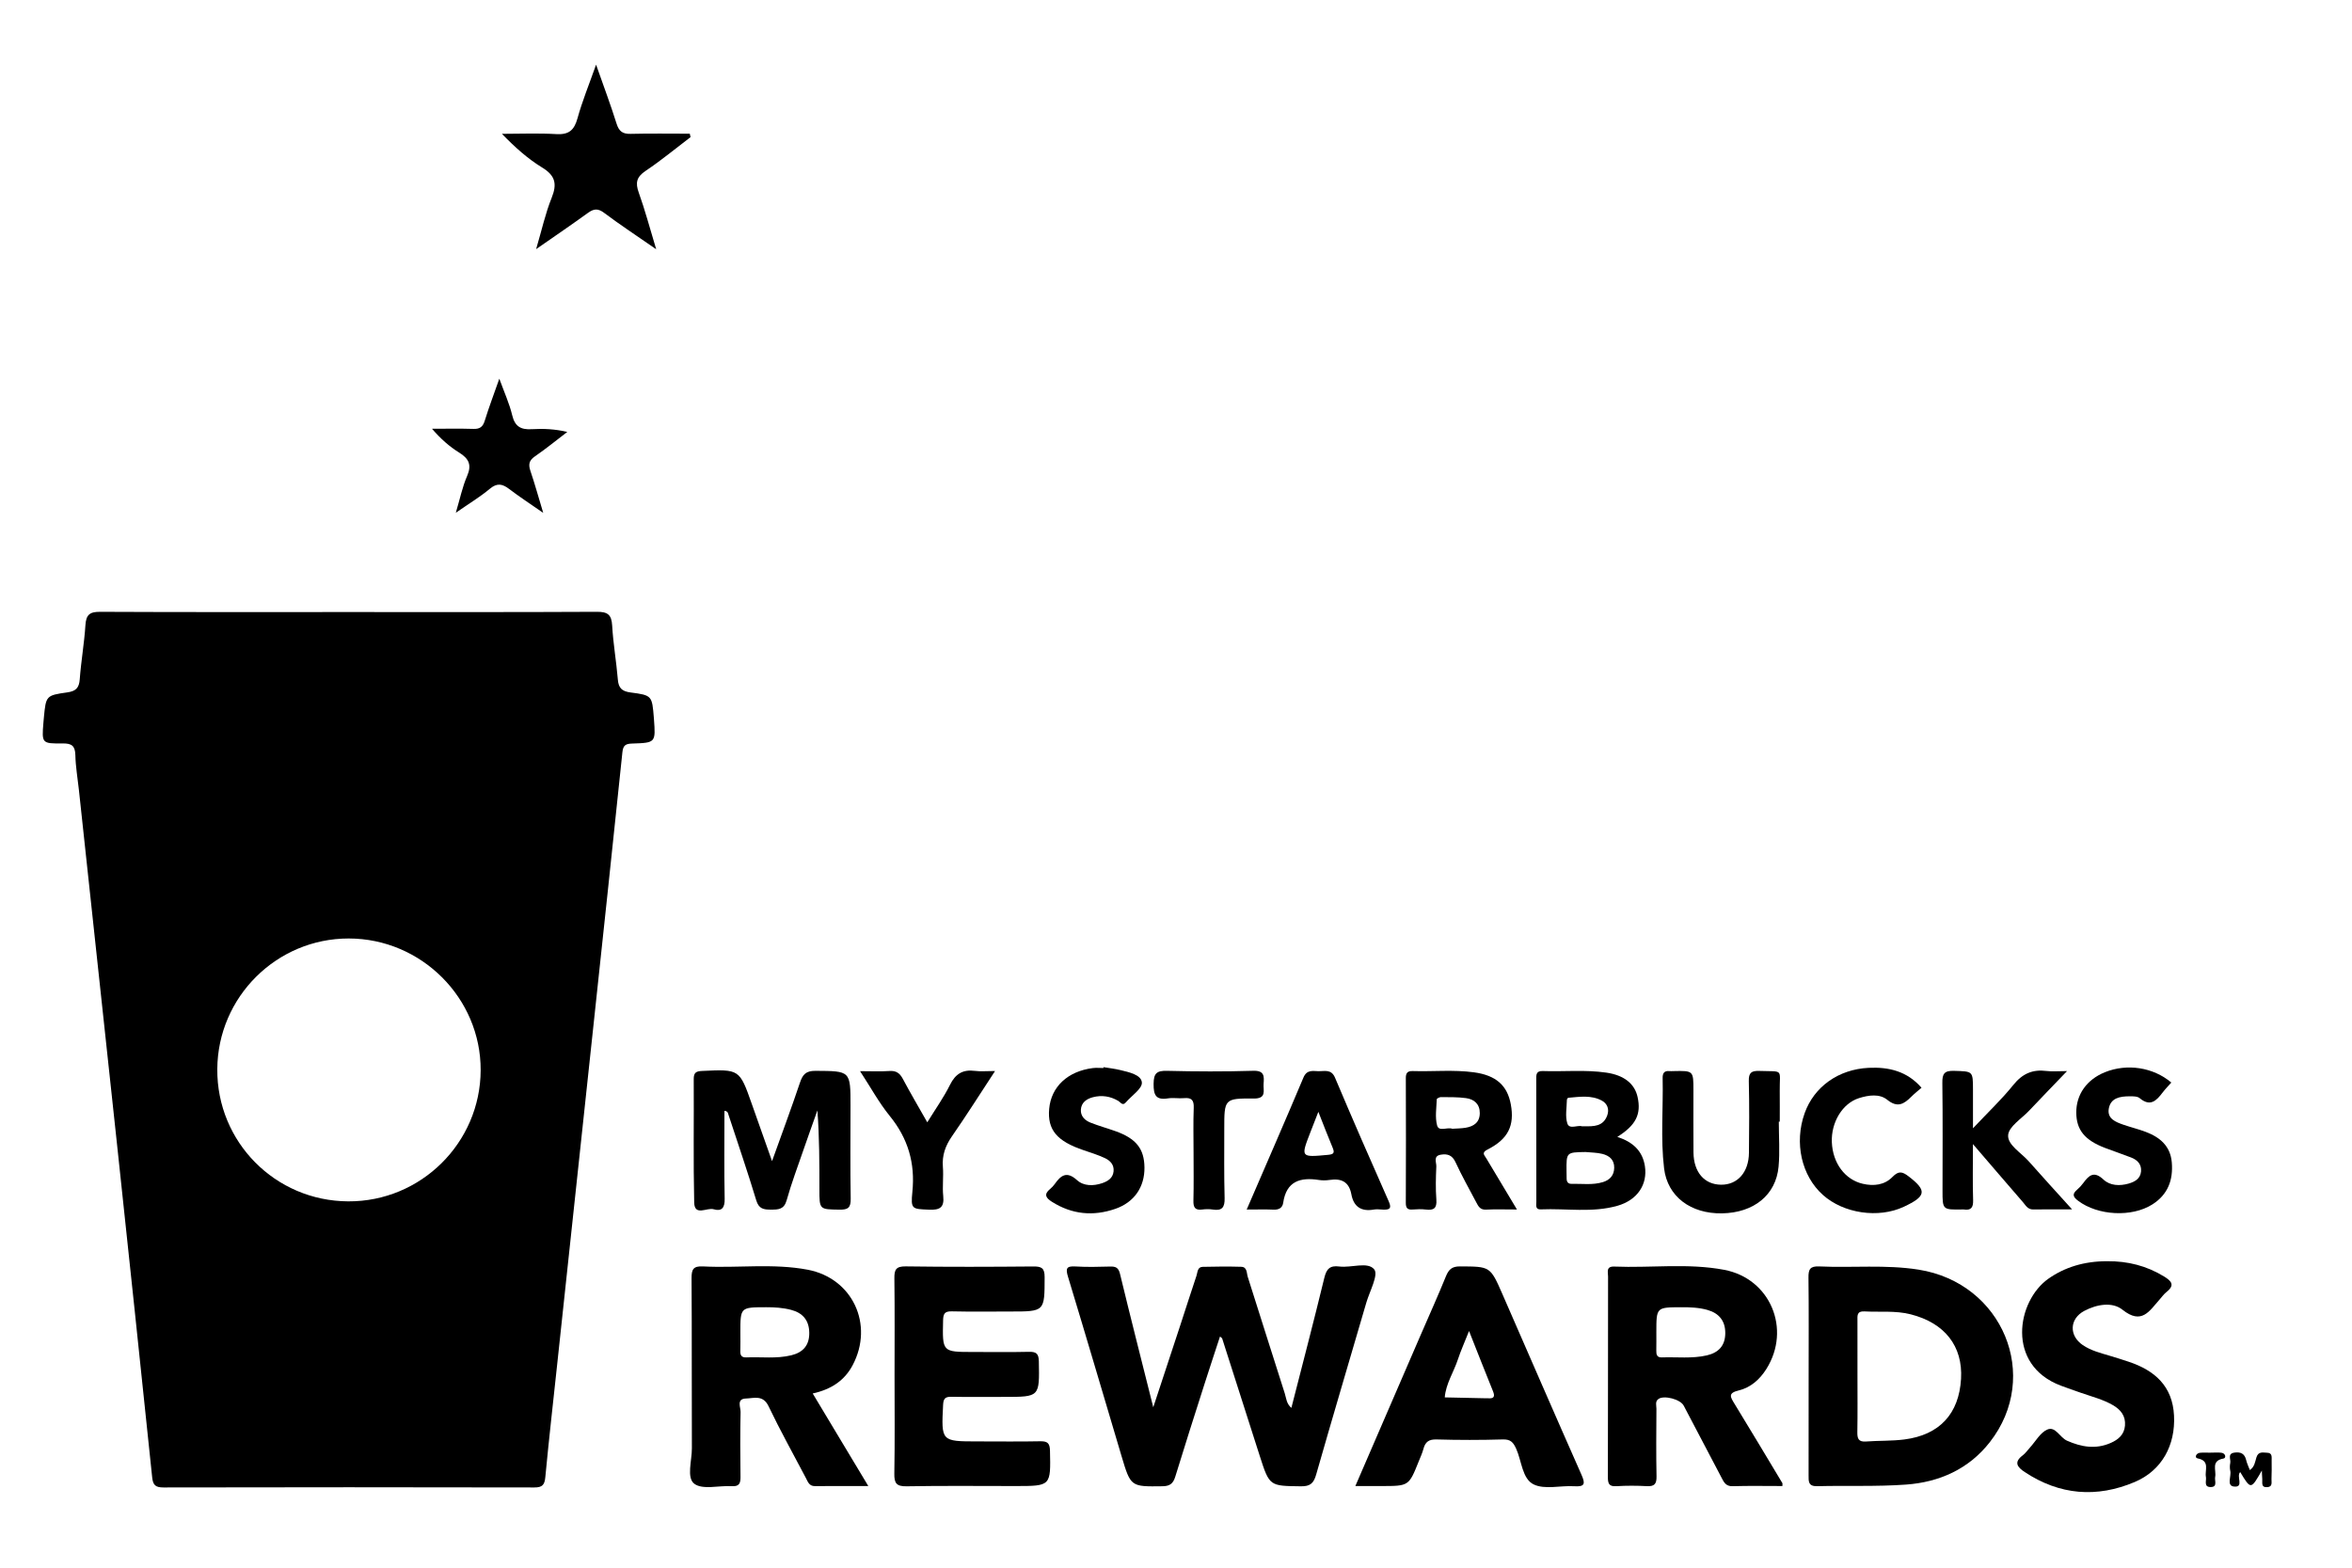 <?xml version="1.0"?>

<!-- Generator: Adobe Illustrator 19.2.0, SVG Export Plug-In . SVG Version: 6.00 Build 0)  -->
<svg version="1.1" id="Layer_1" xmlns="http://www.w3.org/2000/svg" xmlns:xlink="http://www.w3.org/1999/xlink" x="0px" y="0px" width="600px" height="400px" viewBox="0 0 600 400" enable-background="new 0 0 600 400" xml:space="preserve">
<path d="M294.199,359.069c2.51-7.612,4.726-14.316,6.928-21.024c1.372-4.178,2.698-8.371,4.1-12.54
	c0.296-0.882,0.208-2.232,1.588-2.265c3.275-0.078,6.554-0.113,9.827-0.014c1.554,0.047,1.354,1.601,1.669,2.588
	c3.152,9.878,6.241,19.777,9.416,29.648c0.399,1.24,0.428,2.697,1.705,3.763c2.839-11.12,5.727-22.114,8.401-33.16
	c0.558-2.306,1.43-3.223,3.814-2.915c3.077,0.398,7.283-1.323,8.93,0.746c1.118,1.404-1.18,5.578-2.03,8.49
	c-4.265,14.614-8.605,29.207-12.788,43.844c-0.63,2.204-1.478,3.036-3.891,3.004c-8.001-0.107-8.013,0.011-10.513-7.783
	c-3.201-9.981-6.384-19.967-9.58-29.949c-0.024-0.076-0.134-0.125-0.548-0.489c-1.329,4.064-2.628,7.959-3.876,11.87
	c-2.535,7.948-5.087,15.891-7.527,23.868c-0.542,1.771-1.351,2.446-3.276,2.471c-8.083,0.107-8.096,0.182-10.452-7.728
	c-4.538-15.237-9.015-30.493-13.638-45.704c-0.651-2.142-0.426-2.788,1.903-2.647c2.927,0.177,5.874,0.1,8.809,0.021
	c1.426-0.039,2.155,0.243,2.546,1.862C288.39,336.099,291.206,347.135,294.199,359.069z"></path>
<path d="M228.202,350.918c0-8.241,0.066-16.482-0.043-24.721c-0.029-2.211,0.378-3.11,2.901-3.074
	c10.835,0.155,21.674,0.118,32.51,0.021c2.108-0.019,2.924,0.359,2.918,2.727c-0.021,8.766,0.077,8.766-8.739,8.766
	c-4.967,0-9.936,0.078-14.9-0.04c-1.812-0.043-2.225,0.542-2.264,2.295c-0.182,8.07-0.243,8.069,7.664,8.068
	c4.741-0.001,9.484,0.075,14.223-0.038c1.863-0.044,2.502,0.455,2.54,2.427c0.174,9.074,0.238,9.072-8.72,9.073
	c-4.515,0-9.032,0.058-13.546-0.028c-1.573-0.03-2.076,0.401-2.159,2.06c-0.465,9.328-0.517,9.325,8.82,9.326
	c5.306,0,10.612,0.073,15.916-0.034c1.859-0.038,2.489,0.437,2.532,2.417c0.195,9.007,0.264,9.005-8.791,9.006
	c-9.257,0-18.515-0.103-27.769,0.065c-2.624,0.048-3.192-0.789-3.149-3.254C228.293,367.627,228.202,359.272,228.202,350.918z"></path>
<path d="M537.586,321.805c5.195-0.049,10.031,1.166,14.493,3.907c1.878,1.154,2.793,2.202,0.617,3.932
	c-0.698,0.555-1.23,1.318-1.832,1.992c-2.56,2.866-4.503,6.467-9.408,2.55c-2.604-2.08-6.559-1.39-9.724,0.277
	c-3.815,2.009-3.981,6.319-0.405,8.743c2.083,1.412,4.515,2.015,6.892,2.727c1.619,0.485,3.232,0.992,4.835,1.527
	c6.651,2.22,11.172,6.228,11.545,13.739c0.376,7.571-3.106,14.005-10.021,16.936c-9.683,4.104-19.157,3.36-28.058-2.533
	c-1.878-1.243-2.881-2.492-0.517-4.267c0.71-0.533,1.232-1.315,1.841-1.982c1.446-1.585,2.615-3.794,4.411-4.591
	c2.104-0.934,3.199,2.019,5.052,2.837c3.687,1.628,7.31,2.238,11.108,0.588c1.965-0.854,3.478-2.125,3.671-4.437
	c0.203-2.437-1.049-4.042-3.059-5.211c-2.564-1.491-5.426-2.193-8.188-3.163c-1.701-0.597-3.407-1.183-5.095-1.817
	c-14.072-5.283-11.276-21.646-3.142-27.329C526.664,323.392,531.603,321.784,537.586,321.805z"></path>
<path d="M184.807,283.436c0,7.551-0.095,15.005,0.057,22.454c0.047,2.292-0.745,3.26-2.828,2.651
	c-1.687-0.492-4.862,1.869-4.944-1.716c-0.238-10.496-0.053-21.001-0.118-31.502c-0.011-1.695,0.651-2.002,2.183-2.073
	c9.499-0.437,9.494-0.473,12.63,8.424c1.637,4.645,3.285,9.287,5.163,14.593c2.563-7.154,4.951-13.562,7.126-20.042
	c0.699-2.081,1.528-3.015,3.95-2.998c8.941,0.061,8.943-0.051,8.942,8.9c-0.001,7.904-0.09,15.81,0.049,23.712
	c0.04,2.271-0.642,2.843-2.847,2.806c-5.136-0.087-5.137,0.033-5.136-5.202c0.001-6.659,0-13.317-0.513-20.121
	c-1.189,3.363-2.4,6.718-3.562,10.091c-1.468,4.261-3.062,8.49-4.277,12.824c-0.671,2.395-2.135,2.399-4.041,2.399
	c-1.832,0-3.054-0.173-3.713-2.354c-2.216-7.332-4.711-14.579-7.091-21.861C185.702,284.004,185.695,283.522,184.807,283.436z"></path>
<path d="M167.395,63.596c-5.019-3.48-9.257-6.264-13.304-9.3c-1.596-1.197-2.654-1.03-4.132,0.042
	c-4.1,2.976-8.296,5.819-13.193,9.23c1.444-4.891,2.364-9.128,3.963-13.091c1.42-3.52,0.958-5.665-2.401-7.716
	c-3.641-2.223-6.882-5.1-10.284-8.614c4.628,0,9.269-0.201,13.881,0.069c3.186,0.187,4.559-0.998,5.391-4.012
	c1.211-4.39,2.957-8.632,4.747-13.709c1.954,5.565,3.726,10.262,5.223,15.045c0.615,1.965,1.546,2.663,3.579,2.613
	c5.031-0.124,10.067-0.041,15.101-0.041c0.065,0.291,0.13,0.581,0.195,0.872c-3.811,2.896-7.507,5.963-11.475,8.624
	c-2.324,1.558-2.637,3.038-1.729,5.561C164.55,53.593,165.749,58.158,167.395,63.596z"></path>
<path d="M503.3,291.919c0,5.504-0.097,9.889,0.045,14.266c0.062,1.908-0.493,2.716-2.411,2.413c-0.11-0.017-0.226-0.003-0.339-0.001
	c-5.056,0.085-5.055,0.085-5.053-4.85c0.003-9.151,0.081-18.304-0.045-27.453c-0.032-2.308,0.501-3.138,2.952-3.064
	c4.849,0.147,4.856,0.002,4.863,4.824c0.005,2.999,0.001,5.998,0.001,9.829c3.824-4.061,7.322-7.37,10.316-11.086
	c2.302-2.857,4.889-3.988,8.423-3.536c1.423,0.182,2.889,0.03,5.256,0.03c-3.572,3.724-6.647,6.896-9.682,10.106
	c-1.935,2.046-5.198,4.054-5.347,6.25c-0.169,2.488,3.319,4.464,5.238,6.641c3.484,3.952,7.049,7.832,11.078,12.292
	c-3.749,0-6.841-0.034-9.931,0.016c-1.395,0.022-1.915-1.062-2.624-1.879C511.992,302.055,507.98,297.364,503.3,291.919z"></path>
<path d="M453.779,286.19c0,3.835,0.292,7.698-0.063,11.5c-0.676,7.245-6.345,11.761-14.417,11.899
	c-7.985,0.137-13.929-4.279-14.789-11.479c-0.912-7.636-0.197-15.338-0.367-23.009c-0.028-1.252,0.38-1.94,1.736-1.805
	c0.335,0.033,0.677,0.002,1.016-0.005c5.093-0.103,5.096-0.103,5.1,4.843c0.004,5.306-0.037,10.613,0.014,15.919
	c0.048,5.04,2.785,8.189,7.03,8.229c4.209,0.04,7.072-3.167,7.12-8.141c0.058-6.096,0.116-12.196-0.035-18.289
	c-0.054-2.166,0.663-2.666,2.693-2.602c6.363,0.199,5.135-0.635,5.196,5.149c0.027,2.596,0.005,5.194,0.005,7.79
	C453.939,286.19,453.859,286.19,453.779,286.19z"></path>
<path d="M553.909,276.217c-0.743,0.845-1.539,1.646-2.216,2.539c-1.575,2.076-3.135,3.727-5.858,1.441
	c-0.593-0.497-1.729-0.477-2.613-0.472c-2.354,0.013-4.785,0.381-5.266,3.152c-0.444,2.558,1.729,3.4,3.689,4.084
	c1.911,0.667,3.892,1.14,5.782,1.859c3.591,1.367,6.248,3.602,6.603,7.759c0.386,4.523-1.013,8.241-4.963,10.738
	c-5.285,3.341-13.905,2.839-18.904-0.913c-1.301-0.977-1.637-1.689-0.312-2.826c0.595-0.511,1.146-1.101,1.608-1.735
	c1.438-1.973,2.735-3.139,5.133-0.882c1.69,1.59,4.148,1.687,6.424,1.035c1.558-0.446,3.004-1.227,3.171-3.093
	c0.165-1.837-0.935-2.943-2.529-3.561c-2.2-0.854-4.442-1.602-6.648-2.442c-5.188-1.976-7.309-4.588-7.345-8.982
	c-0.039-4.643,2.674-8.474,7.326-10.346C542.633,271.301,549.288,272.314,553.909,276.217z"></path>
<path d="M281.507,272.285c1.438,0.244,2.895,0.408,4.308,0.751c2.193,0.532,5.324,1.194,5.478,3.16
	c0.123,1.573-2.62,3.365-4.078,5.07c-0.854,0.998-1.331-0.005-1.913-0.352c-2.043-1.216-4.236-1.548-6.509-0.953
	c-1.604,0.42-2.948,1.352-3.058,3.17c-0.101,1.671,1.03,2.742,2.446,3.306c2.088,0.831,4.266,1.431,6.386,2.185
	c5.256,1.87,7.334,4.491,7.388,9.246c0.057,5.009-2.604,8.9-7.416,10.567c-5.654,1.958-11.068,1.444-16.191-1.794
	c-1.554-0.982-2.121-1.896-0.472-3.264c0.43-0.357,0.837-0.771,1.159-1.226c1.577-2.233,3.058-3.44,5.726-1.024
	c1.69,1.53,4.168,1.536,6.444,0.751c1.464-0.505,2.683-1.303,2.867-2.98c0.188-1.713-0.887-2.797-2.265-3.428
	c-1.728-0.792-3.556-1.376-5.363-1.985c-6.848-2.307-9.283-5.22-8.795-10.584c0.51-5.612,4.729-9.567,11.131-10.376
	c0.888-0.112,1.802-0.015,2.703-0.015C281.491,272.436,281.499,272.361,281.507,272.285z"></path>
<path d="M490.181,277.538c-0.926,0.81-1.812,1.504-2.602,2.292c-1.853,1.847-3.491,2.924-6.135,0.787
	c-1.987-1.606-4.773-1.19-7.183-0.438c-4.25,1.327-7.172,6.193-6.954,11.277c0.228,5.307,3.336,9.528,7.889,10.589
	c2.783,0.648,5.556,0.333,7.57-1.74c1.563-1.608,2.508-1.391,4.112-0.16c4.732,3.633,4.553,5.072-1.231,7.775
	c-6.448,3.013-15.331,1.709-20.618-3.025c-5.476-4.904-7.354-13.3-4.665-20.848c2.418-6.784,8.645-11.214,16.336-11.587
	C481.865,272.209,486.523,273.332,490.181,277.538z"></path>
<path d="M253.841,273.272c-3.907,5.953-7.321,11.372-10.974,16.625c-1.692,2.434-2.575,4.875-2.334,7.852
	c0.2,2.468-0.168,4.987,0.088,7.444c0.304,2.914-0.872,3.576-3.566,3.462c-4.386-0.185-4.76-0.066-4.306-4.548
	c0.745-7.356-1.114-13.637-5.779-19.377c-2.736-3.366-4.838-7.248-7.568-11.421c2.88,0,5.193,0.12,7.487-0.039
	c1.722-0.12,2.645,0.535,3.43,2.013c1.903,3.582,3.966,7.078,6.234,11.082c2.061-3.352,4.189-6.329,5.793-9.566
	c1.4-2.824,3.284-3.958,6.348-3.559C250.128,273.427,251.605,273.272,253.841,273.272z"></path>
<path d="M127.378,96.62c1.254,3.477,2.571,6.346,3.294,9.358c0.689,2.875,2.228,3.694,4.96,3.531c2.974-0.177,5.966-0.04,9.084,0.7
	c-2.741,2.09-5.414,4.277-8.249,6.229c-1.498,1.032-1.721,2.049-1.166,3.687c1.114,3.286,2.038,6.637,3.275,10.737
	c-3.301-2.299-6.056-4.091-8.663-6.078c-1.731-1.319-3.073-1.642-4.95-0.072c-2.483,2.077-5.293,3.765-8.685,6.122
	c1.093-3.661,1.691-6.642,2.877-9.366c1.247-2.864,0.443-4.459-2.039-5.999c-2.457-1.525-4.66-3.459-6.912-6.068
	c3.525,0,7.052-0.077,10.574,0.034c1.635,0.051,2.397-0.514,2.883-2.085C124.713,103.943,125.982,100.603,127.378,96.62z"></path>
<path d="M304.478,294.146c0.001-3.836-0.105-7.675,0.044-11.505c0.077-1.967-0.59-2.627-2.489-2.447
	c-1.342,0.127-2.734-0.158-4.053,0.055c-3.088,0.499-3.725-0.799-3.696-3.701c0.027-2.702,0.787-3.386,3.421-3.321
	c7.328,0.181,14.668,0.211,21.994-0.011c2.893-0.088,2.784,1.414,2.645,3.328c-0.125,1.72,0.843,3.783-2.533,3.751
	c-7.497-0.07-7.504,0.113-7.497,7.809c0.005,5.866-0.072,11.735,0.087,17.597c0.064,2.35-0.646,3.295-3.018,2.917
	c-0.88-0.14-1.814-0.12-2.701-0.004c-1.835,0.24-2.285-0.566-2.239-2.286C304.551,302.27,304.477,298.207,304.478,294.146z"></path>
<path d="M577.005,375.21c-2.807,4.895-2.807,4.895-5.522,0.395c-1.09,1.051,1.093,3.987-1.602,3.689
	c-1.966-0.217-0.61-2.63-0.934-4.019c-0.149-0.64-0.132-1.365,0-2.013c0.189-0.926-0.814-2.368,1.086-2.628
	c1.565-0.215,2.58,0.254,2.967,1.899c0.203,0.864,0.607,1.682,0.935,2.562c1.213-0.803,1.339-2.126,1.686-3.245
	c0.499-1.609,1.692-1.2,2.737-1.18c1.38,0.026,1.126,1.16,1.145,1.997c0.036,1.573,0.01,3.149-0.039,4.723
	c-0.026,0.833,0.334,1.96-1.058,2.06c-1.71,0.124-1.205-1.211-1.296-2.117C577.045,376.679,577.043,376.019,577.005,375.21z"></path>
<path d="M563.948,370.648c0.9,0,1.809-0.076,2.699,0.019c1.143,0.123,1.307,1.361,0.559,1.49c-3.277,0.567-1.761,2.996-2.115,4.701
	c-0.196,0.947,0.702,2.578-1.164,2.568c-1.823-0.01-1.005-1.612-1.193-2.584c-0.331-1.715,1.132-4.111-2.116-4.727
	c-0.844-0.16-0.434-1.337,0.631-1.437c0.892-0.084,1.799-0.017,2.699-0.017C563.948,370.657,563.948,370.652,563.948,370.648z"></path>
<path d="M166.824,183.496c-0.008-0.113-0.015-0.226-0.024-0.338c-0.464-5.652-0.451-5.757-5.947-6.475
	c-2.148-0.281-3.059-1.083-3.238-3.272c-0.378-4.611-1.194-9.192-1.451-13.807c-0.156-2.811-1.188-3.513-3.908-3.499
	c-21.017,0.11-42.034,0.061-63.051,0.061c-21.243,0-42.486,0.046-63.729-0.058c-2.654-0.013-3.516,0.813-3.683,3.409
	c-0.298,4.615-1.111,9.195-1.45,13.809c-0.162,2.197-0.995,3.03-3.144,3.333c-5.479,0.773-5.465,0.871-6.004,6.407
	c-0.044,0.45-0.083,0.9-0.119,1.351c-0.423,5.216-0.421,5.335,4.931,5.275c2.305-0.026,3.169,0.63,3.22,2.999
	c0.063,2.924,0.576,5.838,0.89,8.756c3.251,30.202,6.518,60.402,9.745,90.606c3.023,28.297,6.022,56.597,8.96,84.902
	c0.209,2.013,0.886,2.578,2.912,2.574c31.525-0.067,63.051-0.066,94.576,0c2.091,0.004,2.619-0.696,2.807-2.669
	c0.909-9.555,1.989-19.094,3.011-28.639c3.052-28.52,6.108-57.039,9.156-85.559c2.52-23.581,5.054-47.161,7.496-70.75
	c0.19-1.834,0.913-2.14,2.531-2.192C167.268,189.526,167.266,189.469,166.824,183.496z M88.828,306.53
	c-18.618-0.096-33.521-15.154-33.397-33.746c0.122-18.404,15.148-33.338,33.531-33.326c18.517,0.012,33.728,15.208,33.655,33.622
	C122.544,291.596,107.364,306.625,88.828,306.53z"></path>
<path d="M489.447,323.956c-8.421-1.336-16.893-0.431-25.33-0.822c-2.363-0.109-2.798,0.722-2.771,2.851
	c0.106,8.347,0.043,16.695,0.042,25.043c-0.001,8.461,0.012,16.921-0.012,25.382c-0.004,1.557-0.104,2.853,2.187,2.794
	c7.553-0.195,15.136,0.137,22.659-0.407c8.494-0.615,15.996-3.932,21.388-10.831C520.767,351.133,510.898,327.358,489.447,323.956z
	 M500.266,351.827c-0.521,8.901-5.481,14.308-14.465,15.457c-3.229,0.413-6.525,0.274-9.781,0.521
	c-1.91,0.145-2.238-0.737-2.209-2.394c0.084-4.734,0.03-9.471,0.032-14.207c0.003-4.736,0.011-9.472-0.003-14.207
	c-0.004-1.261-0.214-2.496,1.78-2.386c3.925,0.218,7.873-0.25,11.771,0.735C496.084,337.543,500.756,343.458,500.266,351.827z"></path>
<path d="M454.694,378.432c-4.066-6.765-8.108-13.544-12.23-20.274c-1.038-1.694-1.728-2.715,1.096-3.387
	c3.019-0.719,5.369-2.799,7.055-5.485c6.382-10.164,1.001-23.047-10.75-25.282c-9.275-1.764-18.699-0.447-28.047-0.834
	c-2.181-0.09-1.595,1.435-1.597,2.525c-0.027,17.052-0.002,34.104-0.049,51.157c-0.004,1.627,0.24,2.481,2.163,2.357
	c2.587-0.166,5.198-0.148,7.788-0.012c1.914,0.101,2.498-0.557,2.459-2.475c-0.117-5.757-0.059-11.518-0.024-17.277
	c0.005-0.844-0.402-1.842,0.526-2.497c1.415-0.998,5.565,0.068,6.427,1.697c3.218,6.08,6.411,12.173,9.596,18.271
	c0.631,1.209,1.105,2.349,2.898,2.293c4.168-0.129,8.342-0.041,12.693-0.041C454.7,378.627,454.738,378.505,454.694,378.432z
	 M435.419,345.83c-3.786,0.875-7.639,0.377-11.461,0.516c-1.27,0.046-1.453-0.706-1.432-1.729c0.033-1.578,0.009-3.158,0.011-4.737
	c0.003-6.334,0.003-6.309,6.321-6.336c2.269-0.01,4.533,0.072,6.71,0.687c2.915,0.824,4.561,2.75,4.554,5.906
	C440.116,343.338,438.424,345.135,435.419,345.83z"></path>
<path d="M214.326,367.219c-2.3-3.829-4.597-7.66-7.002-11.668c4.722-1.04,8.12-3.296,10.198-7.233
	c5.467-10.356-0.027-22.167-11.474-24.345c-8.831-1.68-17.806-0.381-26.7-0.842c-2.486-0.129-2.945,0.747-2.93,3.029
	c0.1,14.459,0.016,28.919,0.083,43.379c0.015,3.126-1.412,7.515,0.619,9.048c2.117,1.597,6.272,0.413,9.525,0.615
	c1.863,0.116,2.283-0.649,2.259-2.342c-0.078-5.534-0.098-11.071,0.021-16.603c0.026-1.203-1.109-3.342,1.362-3.421
	c2.047-0.066,4.354-0.999,5.77,1.962c2.965,6.201,6.319,12.217,9.519,18.305c0.512,0.974,0.827,2.098,2.319,2.083
	c4.364-0.046,8.729-0.016,13.611-0.016C218.927,374.875,216.626,371.048,214.326,367.219z M201.854,345.807
	c-3.788,0.925-7.638,0.375-11.457,0.538c-1.191,0.051-1.577-0.502-1.54-1.624c0.053-1.578,0.013-3.159,0.013-4.739
	c0.001-6.445,0.001-6.42,6.565-6.44c2.157-0.007,4.289,0.129,6.372,0.67c2.978,0.773,4.593,2.677,4.639,5.827
	C206.494,343.232,204.889,345.066,201.854,345.807z"></path>
<path d="M403.437,376.283c-6.79-15.337-13.457-30.729-20.173-46.1c-3.11-7.117-3.118-7.017-10.817-7.057
	c-2.093-0.011-2.892,0.813-3.609,2.577c-2.035,5.005-4.265,9.931-6.41,14.891c-5.489,12.69-10.973,25.381-16.675,38.572
	c2.628,0,4.648,0,6.668,0c6.981-0.001,6.983,0,9.505-6.309c0.418-1.046,0.905-2.078,1.191-3.161
	c0.469-1.778,1.371-2.474,3.348-2.417c5.637,0.163,11.285,0.164,16.921-0.003c1.969-0.058,2.658,0.745,3.395,2.375
	c1.418,3.136,1.527,7.674,4.46,9.098c2.845,1.381,6.854,0.247,10.335,0.469C404.321,379.393,404.459,378.593,403.437,376.283z
	 M379.651,356.775c-0.224-0.017-0.45,0.001-0.675-0.004c-3.472-0.074-6.945-0.149-10.417-0.223c0.29-3.51,2.28-6.436,3.351-9.679
	c0.736-2.23,1.707-4.382,2.846-7.259c2.218,5.599,4.132,10.504,6.114,15.381C381.42,356.346,381.095,356.885,379.651,356.775z"></path>
<path d="M419.615,297.527c-0.595-3.822-2.998-6.126-7.03-7.45c4.788-2.999,6.118-5.805,5.173-10.152
	c-0.739-3.399-3.432-5.577-7.964-6.239c-5.391-0.787-10.827-0.216-16.239-0.406c-1.76-0.062-1.653,1.033-1.651,2.212
	c0.015,10.39,0.013,20.78,0.021,31.171c0.001,0.858-0.315,1.978,1.145,1.915c6.52-0.279,13.135,0.91,19.546-0.919
	C417.713,306.206,420.343,302.204,419.615,297.527z M399.717,280.63c0.003-0.185,0.215-0.516,0.353-0.528
	c2.901-0.254,5.881-0.73,8.57,0.725c1.348,0.729,1.961,2.158,1.368,3.785c-1.04,2.851-3.47,2.789-5.875,2.764
	c-0.113-0.001-0.225,0-0.583,0c-1.096-0.379-3.202,0.883-3.718-0.722C399.241,284.822,399.689,282.652,399.717,280.63z
	 M408.911,301.616c-2.624,0.806-5.35,0.383-8.034,0.442c-0.835,0.018-1.199-0.479-1.224-1.263c-0.021-0.673-0.023-1.347-0.029-2.02
	c-0.04-4.759-0.04-4.759,4.834-4.836c1.446,0.148,2.936,0.127,4.328,0.486c1.715,0.443,3.031,1.45,3.004,3.519
	C411.765,299.919,410.654,301.08,408.911,301.616z"></path>
<path d="M379.135,295.515c-0.484-0.812-1.286-1.396,0.377-2.236c5.25-2.653,6.89-6.133,5.898-11.503
	c-0.89-4.82-3.755-7.41-9.427-8.175c-5.166-0.697-10.379-0.157-15.569-0.316c-1.295-0.04-1.789,0.424-1.784,1.765
	c0.039,10.62,0.043,21.239-0.004,31.859c-0.006,1.347,0.438,1.803,1.742,1.702c1.123-0.087,2.272-0.126,3.385,0.01
	c1.993,0.243,2.833-0.321,2.664-2.528c-0.214-2.808-0.138-5.649-0.009-8.467c0.048-1.042-0.861-2.663,1.126-3.001
	c1.697-0.288,2.933,0.097,3.773,1.923c1.603,3.479,3.496,6.825,5.281,10.22c0.523,0.995,0.987,1.944,2.462,1.871
	c2.451-0.122,4.913-0.033,7.926-0.033C384.186,303.952,381.651,299.739,379.135,295.515z M373.889,287.747
	c-1.102,0.185-2.236,0.177-3.406,0.26c-1.273-0.493-3.418,0.838-3.872-0.84c-0.566-2.089-0.166-4.449-0.089-6.689
	c0.007-0.205,0.705-0.554,1.078-0.55c2.131,0.024,4.283-0.027,6.384,0.262c2.077,0.286,3.521,1.507,3.512,3.827
	C377.488,286.375,375.97,287.397,373.889,287.747z"></path>
<path d="M354.284,306.567c-4.652-10.49-9.249-21.007-13.712-31.579c-0.959-2.272-2.64-1.64-4.2-1.667
	c-1.471-0.026-2.985-0.466-3.865,1.628c-4.659,11.083-9.479,22.099-14.471,33.668c2.618,0,4.752-0.07,6.878,0.025
	c1.361,0.061,2.249-0.48,2.432-1.745c0.8-5.525,4.357-6.569,9.136-5.822c0.88,0.137,1.817,0.122,2.699-0.011
	c2.998-0.452,4.963,0.46,5.559,3.686c0.581,3.147,2.521,4.441,5.718,3.87c0.763-0.136,1.574-0.013,2.362,0.012
	C354.355,308.68,355.126,308.466,354.284,306.567z M338.78,294.664c-6.986,0.65-6.995,0.68-4.499-5.764
	c0.569-1.468,1.144-2.934,2.034-5.216c1.41,3.563,2.471,6.374,3.639,9.14C340.513,294.15,340.256,294.526,338.78,294.664z"></path>
</svg>
